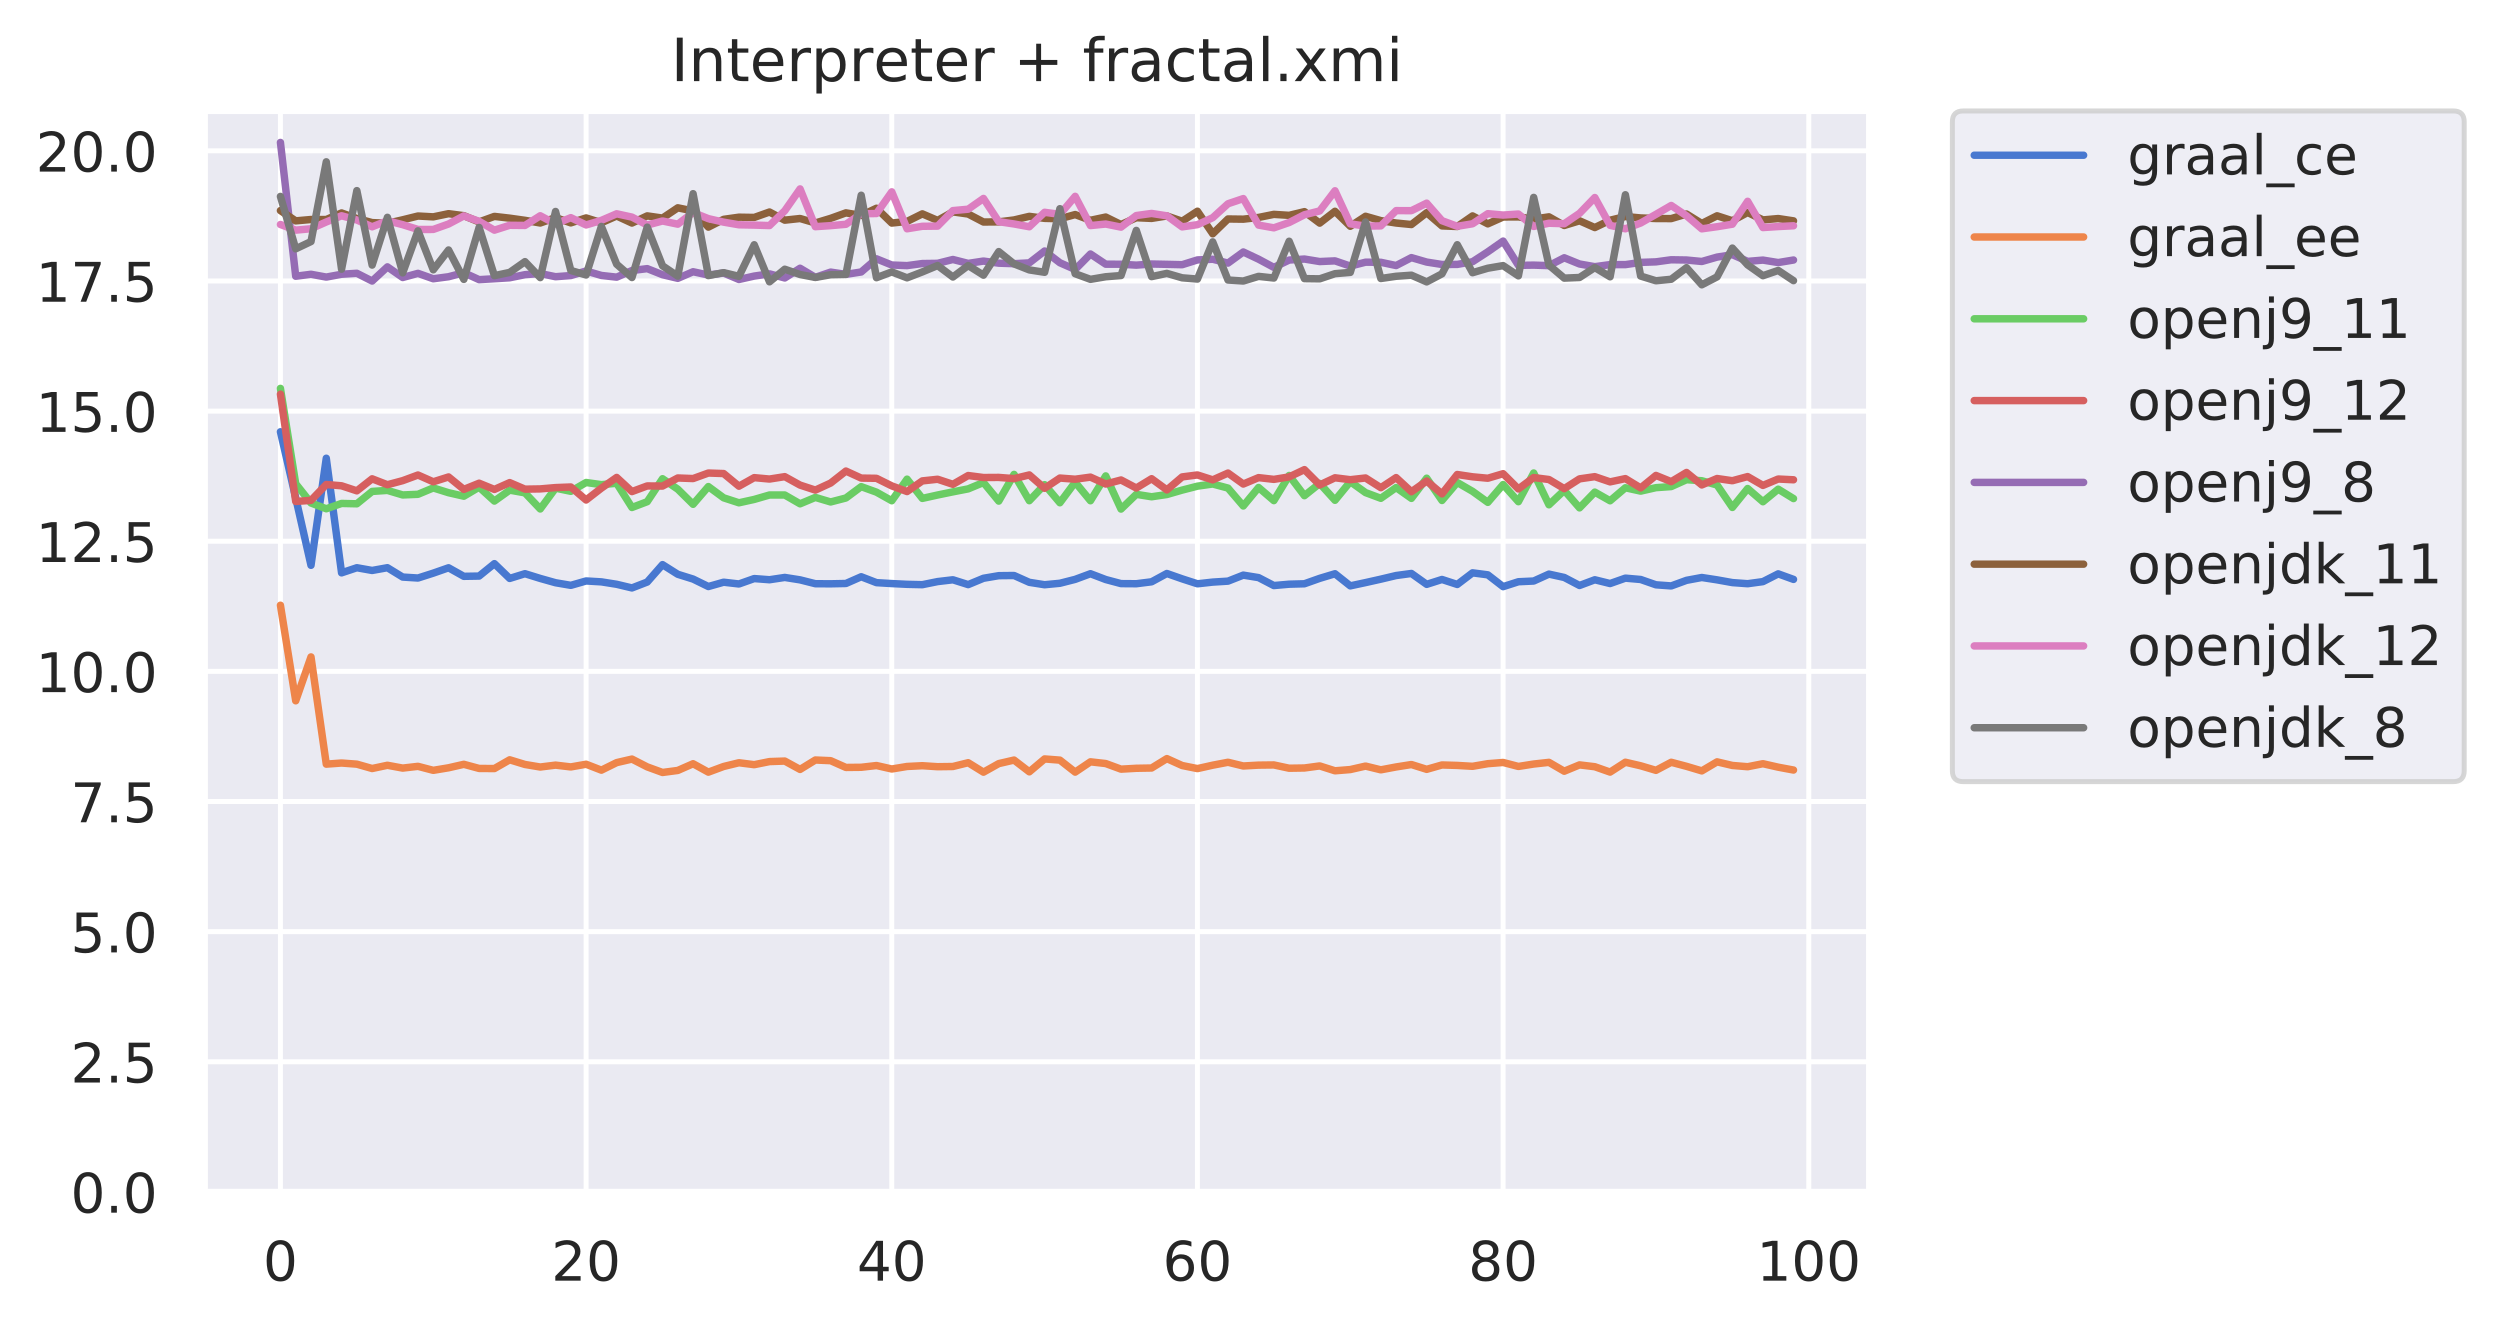 <?xml version="1.0" encoding="utf-8" standalone="no"?>
<!DOCTYPE svg PUBLIC "-//W3C//DTD SVG 1.1//EN"
  "http://www.w3.org/Graphics/SVG/1.1/DTD/svg11.dtd">
<!-- Created with matplotlib (https://matplotlib.org/) -->
<svg height="267.104pt" version="1.1" viewBox="0 0 502.892 267.104" width="502.892pt" xmlns="http://www.w3.org/2000/svg" xmlns:xlink="http://www.w3.org/1999/xlink">
 <defs>
  <style type="text/css">
*{stroke-linecap:butt;stroke-linejoin:round;}
  </style>
 </defs>
 <g id="figure_1">
  <g id="patch_1">
   <path d="M 0 267.104 
L 502.892 267.104 
L 502.892 0 
L 0 0 
z
" style="fill:#ffffff;"/>
  </g>
  <g id="axes_1">
   <g id="patch_2">
    <path d="M 41.192 239.758 
L 375.992 239.758 
L 375.992 22.318 
L 41.192 22.318 
z
" style="fill:#eaeaf2;"/>
   </g>
   <g id="matplotlib.axis_1">
    <g id="xtick_1">
     <g id="line2d_1">
      <path clip-path="url(#p7d2345cd9d)" d="M 56.41 239.758 
L 56.41 22.318 
" style="fill:none;stroke:#ffffff;stroke-linecap:round;"/>
     </g>
     <g id="text_1">
      <!-- 0 -->
      <defs>
       <path d="M 31.781 66.406 
Q 24.172 66.406 20.328 58.906 
Q 16.5 51.422 16.5 36.375 
Q 16.5 21.391 20.328 13.891 
Q 24.172 6.391 31.781 6.391 
Q 39.453 6.391 43.281 13.891 
Q 47.125 21.391 47.125 36.375 
Q 47.125 51.422 43.281 58.906 
Q 39.453 66.406 31.781 66.406 
z
M 31.781 74.219 
Q 44.047 74.219 50.516 64.516 
Q 56.984 54.828 56.984 36.375 
Q 56.984 17.969 50.516 8.266 
Q 44.047 -1.422 31.781 -1.422 
Q 19.531 -1.422 13.062 8.266 
Q 6.594 17.969 6.594 36.375 
Q 6.594 54.828 13.062 64.516 
Q 19.531 74.219 31.781 74.219 
z
" id="DejaVuSans-48"/>
      </defs>
      <g style="fill:#262626;" transform="translate(52.911 257.616)scale(0.11 -0.11)">
       <use xlink:href="#DejaVuSans-48"/>
      </g>
     </g>
    </g>
    <g id="xtick_2">
     <g id="line2d_2">
      <path clip-path="url(#p7d2345cd9d)" d="M 117.898 239.758 
L 117.898 22.318 
" style="fill:none;stroke:#ffffff;stroke-linecap:round;"/>
     </g>
     <g id="text_2">
      <!-- 20 -->
      <defs>
       <path d="M 19.188 8.297 
L 53.609 8.297 
L 53.609 0 
L 7.328 0 
L 7.328 8.297 
Q 12.938 14.109 22.625 23.891 
Q 32.328 33.688 34.812 36.531 
Q 39.547 41.844 41.422 45.531 
Q 43.312 49.219 43.312 52.781 
Q 43.312 58.594 39.234 62.25 
Q 35.156 65.922 28.609 65.922 
Q 23.969 65.922 18.812 64.312 
Q 13.672 62.703 7.812 59.422 
L 7.812 69.391 
Q 13.766 71.781 18.938 73 
Q 24.125 74.219 28.422 74.219 
Q 39.75 74.219 46.484 68.547 
Q 53.219 62.891 53.219 53.422 
Q 53.219 48.922 51.531 44.891 
Q 49.859 40.875 45.406 35.406 
Q 44.188 33.984 37.641 27.219 
Q 31.109 20.453 19.188 8.297 
z
" id="DejaVuSans-50"/>
      </defs>
      <g style="fill:#262626;" transform="translate(110.899 257.616)scale(0.11 -0.11)">
       <use xlink:href="#DejaVuSans-50"/>
       <use x="63.623" xlink:href="#DejaVuSans-48"/>
      </g>
     </g>
    </g>
    <g id="xtick_3">
     <g id="line2d_3">
      <path clip-path="url(#p7d2345cd9d)" d="M 179.386 239.758 
L 179.386 22.318 
" style="fill:none;stroke:#ffffff;stroke-linecap:round;"/>
     </g>
     <g id="text_3">
      <!-- 40 -->
      <defs>
       <path d="M 37.797 64.312 
L 12.891 25.391 
L 37.797 25.391 
z
M 35.203 72.906 
L 47.609 72.906 
L 47.609 25.391 
L 58.016 25.391 
L 58.016 17.188 
L 47.609 17.188 
L 47.609 0 
L 37.797 0 
L 37.797 17.188 
L 4.891 17.188 
L 4.891 26.703 
z
" id="DejaVuSans-52"/>
      </defs>
      <g style="fill:#262626;" transform="translate(172.387 257.616)scale(0.11 -0.11)">
       <use xlink:href="#DejaVuSans-52"/>
       <use x="63.623" xlink:href="#DejaVuSans-48"/>
      </g>
     </g>
    </g>
    <g id="xtick_4">
     <g id="line2d_4">
      <path clip-path="url(#p7d2345cd9d)" d="M 240.873 239.758 
L 240.873 22.318 
" style="fill:none;stroke:#ffffff;stroke-linecap:round;"/>
     </g>
     <g id="text_4">
      <!-- 60 -->
      <defs>
       <path d="M 33.016 40.375 
Q 26.375 40.375 22.484 35.828 
Q 18.609 31.297 18.609 23.391 
Q 18.609 15.531 22.484 10.953 
Q 26.375 6.391 33.016 6.391 
Q 39.656 6.391 43.531 10.953 
Q 47.406 15.531 47.406 23.391 
Q 47.406 31.297 43.531 35.828 
Q 39.656 40.375 33.016 40.375 
z
M 52.594 71.297 
L 52.594 62.312 
Q 48.875 64.062 45.094 64.984 
Q 41.312 65.922 37.594 65.922 
Q 27.828 65.922 22.672 59.328 
Q 17.531 52.734 16.797 39.406 
Q 19.672 43.656 24.016 45.922 
Q 28.375 48.188 33.594 48.188 
Q 44.578 48.188 50.953 41.516 
Q 57.328 34.859 57.328 23.391 
Q 57.328 12.156 50.688 5.359 
Q 44.047 -1.422 33.016 -1.422 
Q 20.359 -1.422 13.672 8.266 
Q 6.984 17.969 6.984 36.375 
Q 6.984 53.656 15.188 63.938 
Q 23.391 74.219 37.203 74.219 
Q 40.922 74.219 44.703 73.484 
Q 48.484 72.75 52.594 71.297 
z
" id="DejaVuSans-54"/>
      </defs>
      <g style="fill:#262626;" transform="translate(233.874 257.616)scale(0.11 -0.11)">
       <use xlink:href="#DejaVuSans-54"/>
       <use x="63.623" xlink:href="#DejaVuSans-48"/>
      </g>
     </g>
    </g>
    <g id="xtick_5">
     <g id="line2d_5">
      <path clip-path="url(#p7d2345cd9d)" d="M 302.361 239.758 
L 302.361 22.318 
" style="fill:none;stroke:#ffffff;stroke-linecap:round;"/>
     </g>
     <g id="text_5">
      <!-- 80 -->
      <defs>
       <path d="M 31.781 34.625 
Q 24.75 34.625 20.719 30.859 
Q 16.703 27.094 16.703 20.516 
Q 16.703 13.922 20.719 10.156 
Q 24.75 6.391 31.781 6.391 
Q 38.812 6.391 42.859 10.172 
Q 46.922 13.969 46.922 20.516 
Q 46.922 27.094 42.891 30.859 
Q 38.875 34.625 31.781 34.625 
z
M 21.922 38.812 
Q 15.578 40.375 12.031 44.719 
Q 8.5 49.078 8.5 55.328 
Q 8.5 64.062 14.719 69.141 
Q 20.953 74.219 31.781 74.219 
Q 42.672 74.219 48.875 69.141 
Q 55.078 64.062 55.078 55.328 
Q 55.078 49.078 51.531 44.719 
Q 48 40.375 41.703 38.812 
Q 48.828 37.156 52.797 32.312 
Q 56.781 27.484 56.781 20.516 
Q 56.781 9.906 50.312 4.234 
Q 43.844 -1.422 31.781 -1.422 
Q 19.734 -1.422 13.25 4.234 
Q 6.781 9.906 6.781 20.516 
Q 6.781 27.484 10.781 32.312 
Q 14.797 37.156 21.922 38.812 
z
M 18.312 54.391 
Q 18.312 48.734 21.844 45.562 
Q 25.391 42.391 31.781 42.391 
Q 38.141 42.391 41.719 45.562 
Q 45.312 48.734 45.312 54.391 
Q 45.312 60.062 41.719 63.234 
Q 38.141 66.406 31.781 66.406 
Q 25.391 66.406 21.844 63.234 
Q 18.312 60.062 18.312 54.391 
z
" id="DejaVuSans-56"/>
      </defs>
      <g style="fill:#262626;" transform="translate(295.362 257.616)scale(0.11 -0.11)">
       <use xlink:href="#DejaVuSans-56"/>
       <use x="63.623" xlink:href="#DejaVuSans-48"/>
      </g>
     </g>
    </g>
    <g id="xtick_6">
     <g id="line2d_6">
      <path clip-path="url(#p7d2345cd9d)" d="M 363.848 239.758 
L 363.848 22.318 
" style="fill:none;stroke:#ffffff;stroke-linecap:round;"/>
     </g>
     <g id="text_6">
      <!-- 100 -->
      <defs>
       <path d="M 12.406 8.297 
L 28.516 8.297 
L 28.516 63.922 
L 10.984 60.406 
L 10.984 69.391 
L 28.422 72.906 
L 38.281 72.906 
L 38.281 8.297 
L 54.391 8.297 
L 54.391 0 
L 12.406 0 
z
" id="DejaVuSans-49"/>
      </defs>
      <g style="fill:#262626;" transform="translate(353.35 257.616)scale(0.11 -0.11)">
       <use xlink:href="#DejaVuSans-49"/>
       <use x="63.623" xlink:href="#DejaVuSans-48"/>
       <use x="127.246" xlink:href="#DejaVuSans-48"/>
      </g>
     </g>
    </g>
   </g>
   <g id="matplotlib.axis_2">
    <g id="ytick_1">
     <g id="line2d_7">
      <path clip-path="url(#p7d2345cd9d)" d="M 41.192 239.758 
L 375.992 239.758 
" style="fill:none;stroke:#ffffff;stroke-linecap:round;"/>
     </g>
     <g id="text_7">
      <!-- 0.0 -->
      <defs>
       <path d="M 10.688 12.406 
L 21 12.406 
L 21 0 
L 10.688 0 
z
" id="DejaVuSans-46"/>
      </defs>
      <g style="fill:#262626;" transform="translate(14.199 243.937)scale(0.11 -0.11)">
       <use xlink:href="#DejaVuSans-48"/>
       <use x="63.623" xlink:href="#DejaVuSans-46"/>
       <use x="95.41" xlink:href="#DejaVuSans-48"/>
      </g>
     </g>
    </g>
    <g id="ytick_2">
     <g id="line2d_8">
      <path clip-path="url(#p7d2345cd9d)" d="M 41.192 213.581 
L 375.992 213.581 
" style="fill:none;stroke:#ffffff;stroke-linecap:round;"/>
     </g>
     <g id="text_8">
      <!-- 2.5 -->
      <defs>
       <path d="M 10.797 72.906 
L 49.516 72.906 
L 49.516 64.594 
L 19.828 64.594 
L 19.828 46.734 
Q 21.969 47.469 24.109 47.828 
Q 26.266 48.188 28.422 48.188 
Q 40.625 48.188 47.75 41.5 
Q 54.891 34.812 54.891 23.391 
Q 54.891 11.625 47.562 5.094 
Q 40.234 -1.422 26.906 -1.422 
Q 22.312 -1.422 17.547 -0.641 
Q 12.797 0.141 7.719 1.703 
L 7.719 11.625 
Q 12.109 9.234 16.797 8.062 
Q 21.484 6.891 26.703 6.891 
Q 35.156 6.891 40.078 11.328 
Q 45.016 15.766 45.016 23.391 
Q 45.016 31 40.078 35.438 
Q 35.156 39.891 26.703 39.891 
Q 22.75 39.891 18.812 39.016 
Q 14.891 38.141 10.797 36.281 
z
" id="DejaVuSans-53"/>
      </defs>
      <g style="fill:#262626;" transform="translate(14.199 217.76)scale(0.11 -0.11)">
       <use xlink:href="#DejaVuSans-50"/>
       <use x="63.623" xlink:href="#DejaVuSans-46"/>
       <use x="95.41" xlink:href="#DejaVuSans-53"/>
      </g>
     </g>
    </g>
    <g id="ytick_3">
     <g id="line2d_9">
      <path clip-path="url(#p7d2345cd9d)" d="M 41.192 187.403 
L 375.992 187.403 
" style="fill:none;stroke:#ffffff;stroke-linecap:round;"/>
     </g>
     <g id="text_9">
      <!-- 5.0 -->
      <g style="fill:#262626;" transform="translate(14.199 191.582)scale(0.11 -0.11)">
       <use xlink:href="#DejaVuSans-53"/>
       <use x="63.623" xlink:href="#DejaVuSans-46"/>
       <use x="95.41" xlink:href="#DejaVuSans-48"/>
      </g>
     </g>
    </g>
    <g id="ytick_4">
     <g id="line2d_10">
      <path clip-path="url(#p7d2345cd9d)" d="M 41.192 161.225 
L 375.992 161.225 
" style="fill:none;stroke:#ffffff;stroke-linecap:round;"/>
     </g>
     <g id="text_10">
      <!-- 7.5 -->
      <defs>
       <path d="M 8.203 72.906 
L 55.078 72.906 
L 55.078 68.703 
L 28.609 0 
L 18.312 0 
L 43.219 64.594 
L 8.203 64.594 
z
" id="DejaVuSans-55"/>
      </defs>
      <g style="fill:#262626;" transform="translate(14.199 165.405)scale(0.11 -0.11)">
       <use xlink:href="#DejaVuSans-55"/>
       <use x="63.623" xlink:href="#DejaVuSans-46"/>
       <use x="95.41" xlink:href="#DejaVuSans-53"/>
      </g>
     </g>
    </g>
    <g id="ytick_5">
     <g id="line2d_11">
      <path clip-path="url(#p7d2345cd9d)" d="M 41.192 135.048 
L 375.992 135.048 
" style="fill:none;stroke:#ffffff;stroke-linecap:round;"/>
     </g>
     <g id="text_11">
      <!-- 10.0 -->
      <g style="fill:#262626;" transform="translate(7.2 139.227)scale(0.11 -0.11)">
       <use xlink:href="#DejaVuSans-49"/>
       <use x="63.623" xlink:href="#DejaVuSans-48"/>
       <use x="127.246" xlink:href="#DejaVuSans-46"/>
       <use x="159.033" xlink:href="#DejaVuSans-48"/>
      </g>
     </g>
    </g>
    <g id="ytick_6">
     <g id="line2d_12">
      <path clip-path="url(#p7d2345cd9d)" d="M 41.192 108.87 
L 375.992 108.87 
" style="fill:none;stroke:#ffffff;stroke-linecap:round;"/>
     </g>
     <g id="text_12">
      <!-- 12.5 -->
      <g style="fill:#262626;" transform="translate(7.2 113.049)scale(0.11 -0.11)">
       <use xlink:href="#DejaVuSans-49"/>
       <use x="63.623" xlink:href="#DejaVuSans-50"/>
       <use x="127.246" xlink:href="#DejaVuSans-46"/>
       <use x="159.033" xlink:href="#DejaVuSans-53"/>
      </g>
     </g>
    </g>
    <g id="ytick_7">
     <g id="line2d_13">
      <path clip-path="url(#p7d2345cd9d)" d="M 41.192 82.693 
L 375.992 82.693 
" style="fill:none;stroke:#ffffff;stroke-linecap:round;"/>
     </g>
     <g id="text_13">
      <!-- 15.0 -->
      <g style="fill:#262626;" transform="translate(7.2 86.872)scale(0.11 -0.11)">
       <use xlink:href="#DejaVuSans-49"/>
       <use x="63.623" xlink:href="#DejaVuSans-53"/>
       <use x="127.246" xlink:href="#DejaVuSans-46"/>
       <use x="159.033" xlink:href="#DejaVuSans-48"/>
      </g>
     </g>
    </g>
    <g id="ytick_8">
     <g id="line2d_14">
      <path clip-path="url(#p7d2345cd9d)" d="M 41.192 56.515 
L 375.992 56.515 
" style="fill:none;stroke:#ffffff;stroke-linecap:round;"/>
     </g>
     <g id="text_14">
      <!-- 17.5 -->
      <g style="fill:#262626;" transform="translate(7.2 60.694)scale(0.11 -0.11)">
       <use xlink:href="#DejaVuSans-49"/>
       <use x="63.623" xlink:href="#DejaVuSans-55"/>
       <use x="127.246" xlink:href="#DejaVuSans-46"/>
       <use x="159.033" xlink:href="#DejaVuSans-53"/>
      </g>
     </g>
    </g>
    <g id="ytick_9">
     <g id="line2d_15">
      <path clip-path="url(#p7d2345cd9d)" d="M 41.192 30.337 
L 375.992 30.337 
" style="fill:none;stroke:#ffffff;stroke-linecap:round;"/>
     </g>
     <g id="text_15">
      <!-- 20.0 -->
      <g style="fill:#262626;" transform="translate(7.2 34.517)scale(0.11 -0.11)">
       <use xlink:href="#DejaVuSans-50"/>
       <use x="63.623" xlink:href="#DejaVuSans-48"/>
       <use x="127.246" xlink:href="#DejaVuSans-46"/>
       <use x="159.033" xlink:href="#DejaVuSans-48"/>
      </g>
     </g>
    </g>
   </g>
   <g id="line2d_16">
    <path clip-path="url(#p7d2345cd9d)" d="M 56.41 86.856 
L 59.485 100.159 
L 62.559 113.715 
L 65.634 92.181 
L 68.708 115.231 
L 71.782 114.204 
L 74.857 114.751 
L 77.931 114.198 
L 81.005 116.08 
L 84.08 116.273 
L 87.154 115.29 
L 90.229 114.214 
L 93.303 115.933 
L 96.377 115.879 
L 99.452 113.386 
L 102.526 116.355 
L 105.6 115.402 
L 108.675 116.357 
L 111.749 117.222 
L 114.824 117.745 
L 117.898 116.864 
L 120.972 117.046 
L 124.047 117.534 
L 127.121 118.267 
L 130.195 117.08 
L 133.27 113.582 
L 136.344 115.522 
L 139.419 116.482 
L 142.493 117.984 
L 145.567 117.115 
L 148.642 117.47 
L 151.716 116.383 
L 154.791 116.618 
L 157.865 116.156 
L 160.939 116.643 
L 164.014 117.418 
L 167.088 117.436 
L 170.162 117.372 
L 173.237 116.018 
L 176.311 117.204 
L 179.386 117.39 
L 182.46 117.541 
L 185.534 117.612 
L 188.609 116.99 
L 191.683 116.628 
L 194.757 117.6 
L 197.832 116.324 
L 200.906 115.8 
L 203.981 115.765 
L 207.055 117.139 
L 210.129 117.624 
L 213.204 117.329 
L 216.278 116.544 
L 219.353 115.407 
L 222.427 116.578 
L 225.501 117.398 
L 228.576 117.421 
L 231.65 117.033 
L 234.724 115.362 
L 237.799 116.438 
L 240.873 117.435 
L 243.948 117.094 
L 247.022 116.901 
L 250.096 115.692 
L 253.171 116.19 
L 256.245 117.788 
L 259.319 117.516 
L 262.394 117.431 
L 265.468 116.34 
L 268.543 115.412 
L 271.617 117.85 
L 274.691 117.192 
L 277.766 116.503 
L 280.84 115.772 
L 283.915 115.357 
L 286.989 117.545 
L 290.063 116.565 
L 293.138 117.568 
L 296.212 115.231 
L 299.286 115.632 
L 302.361 118.011 
L 305.435 117.021 
L 308.51 116.878 
L 311.584 115.486 
L 314.658 116.16 
L 317.733 117.773 
L 320.807 116.625 
L 323.881 117.382 
L 326.956 116.298 
L 330.03 116.567 
L 333.105 117.638 
L 336.179 117.862 
L 339.253 116.739 
L 342.328 116.167 
L 345.402 116.641 
L 348.476 117.193 
L 351.551 117.417 
L 354.625 116.998 
L 357.7 115.434 
L 360.774 116.547 
" style="fill:none;stroke:#4878d0;stroke-linecap:round;stroke-width:1.5;"/>
   </g>
   <g id="line2d_17">
    <path clip-path="url(#p7d2345cd9d)" d="M 56.41 121.749 
L 59.485 140.968 
L 62.559 132.148 
L 65.634 153.712 
L 68.708 153.487 
L 71.782 153.717 
L 74.857 154.592 
L 77.931 153.94 
L 81.005 154.508 
L 84.08 154.154 
L 87.154 154.958 
L 90.229 154.446 
L 93.303 153.745 
L 96.377 154.577 
L 99.452 154.599 
L 102.526 152.839 
L 105.6 153.777 
L 108.675 154.292 
L 111.749 153.91 
L 114.824 154.273 
L 117.898 153.73 
L 120.972 154.923 
L 124.047 153.406 
L 127.121 152.693 
L 130.195 154.265 
L 133.27 155.387 
L 136.344 154.98 
L 139.419 153.631 
L 142.493 155.322 
L 145.567 154.182 
L 148.642 153.433 
L 151.716 153.82 
L 154.791 153.198 
L 157.865 153.093 
L 160.939 154.775 
L 164.014 152.881 
L 167.088 153.016 
L 170.162 154.378 
L 173.237 154.345 
L 176.311 153.991 
L 179.386 154.689 
L 182.46 154.181 
L 185.534 154.027 
L 188.609 154.228 
L 191.683 154.186 
L 194.757 153.426 
L 197.832 155.327 
L 200.906 153.605 
L 203.981 152.892 
L 207.055 155.255 
L 210.129 152.665 
L 213.204 152.905 
L 216.278 155.316 
L 219.353 153.246 
L 222.427 153.593 
L 225.501 154.721 
L 228.576 154.546 
L 231.65 154.49 
L 234.724 152.601 
L 237.799 153.99 
L 240.873 154.611 
L 243.948 153.922 
L 247.022 153.335 
L 250.096 154.083 
L 253.171 153.912 
L 256.245 153.874 
L 259.319 154.535 
L 262.394 154.486 
L 265.468 154.072 
L 268.543 155.051 
L 271.617 154.803 
L 274.691 154.104 
L 277.766 154.856 
L 280.84 154.277 
L 283.915 153.791 
L 286.989 154.757 
L 290.063 153.878 
L 293.138 153.97 
L 296.212 154.148 
L 299.286 153.62 
L 302.361 153.375 
L 305.435 154.176 
L 308.51 153.691 
L 311.584 153.352 
L 314.658 155.136 
L 317.733 153.862 
L 320.807 154.232 
L 323.881 155.31 
L 326.956 153.33 
L 330.03 154.044 
L 333.105 154.958 
L 336.179 153.338 
L 339.253 154.153 
L 342.328 155.069 
L 345.402 153.251 
L 348.476 153.976 
L 351.551 154.231 
L 354.625 153.625 
L 357.7 154.324 
L 360.774 154.899 
" style="fill:none;stroke:#ee854a;stroke-linecap:round;stroke-width:1.5;"/>
   </g>
   <g id="line2d_18">
    <path clip-path="url(#p7d2345cd9d)" d="M 56.41 78.127 
L 59.485 97.312 
L 62.559 101.184 
L 65.634 102.341 
L 68.708 101.271 
L 71.782 101.342 
L 74.857 98.853 
L 77.931 98.647 
L 81.005 99.563 
L 84.08 99.433 
L 87.154 98.15 
L 90.229 99.113 
L 93.303 99.815 
L 96.377 97.993 
L 99.452 100.792 
L 102.526 98.594 
L 105.6 99.145 
L 108.675 102.38 
L 111.749 98.198 
L 114.824 98.832 
L 117.898 97.057 
L 120.972 97.49 
L 124.047 97.214 
L 127.121 102.084 
L 130.195 100.917 
L 133.27 96.299 
L 136.344 98.407 
L 139.419 101.442 
L 142.493 97.878 
L 145.567 100.141 
L 148.642 101.14 
L 151.716 100.464 
L 154.791 99.57 
L 157.865 99.574 
L 160.939 101.345 
L 164.014 100.059 
L 167.088 100.972 
L 170.162 100.175 
L 173.237 97.892 
L 176.311 99.003 
L 179.386 100.73 
L 182.46 96.386 
L 185.534 100.255 
L 188.609 99.574 
L 191.683 98.94 
L 194.757 98.341 
L 197.832 97.06 
L 200.906 100.798 
L 203.981 95.429 
L 207.055 100.717 
L 210.129 97.494 
L 213.204 101.132 
L 216.278 97 
L 219.353 100.726 
L 222.427 95.733 
L 225.501 102.4 
L 228.576 99.438 
L 231.65 99.928 
L 234.724 99.476 
L 237.799 98.587 
L 240.873 97.797 
L 243.948 97.359 
L 247.022 98.184 
L 250.096 101.78 
L 253.171 98.063 
L 256.245 100.702 
L 259.319 95.644 
L 262.394 99.709 
L 265.468 97.249 
L 268.543 100.634 
L 271.617 96.891 
L 274.691 99.091 
L 277.766 100.238 
L 280.84 98.078 
L 283.915 100.248 
L 286.989 96.192 
L 290.063 100.672 
L 293.138 97.057 
L 296.212 98.835 
L 299.286 101.049 
L 302.361 97.471 
L 305.435 100.917 
L 308.51 95.148 
L 311.584 101.541 
L 314.658 98.643 
L 317.733 102.161 
L 320.807 98.991 
L 323.881 100.735 
L 326.956 98.119 
L 330.03 98.795 
L 333.105 98.096 
L 336.179 97.879 
L 339.253 96.497 
L 342.328 96.705 
L 345.402 97.567 
L 348.476 102.075 
L 351.551 98.271 
L 354.625 100.927 
L 357.7 98.402 
L 360.774 100.291 
" style="fill:none;stroke:#6acc64;stroke-linecap:round;stroke-width:1.5;"/>
   </g>
   <g id="line2d_19">
    <path clip-path="url(#p7d2345cd9d)" d="M 56.41 79.298 
L 59.485 100.868 
L 62.559 100.657 
L 65.634 97.458 
L 68.708 97.721 
L 71.782 98.736 
L 74.857 96.318 
L 77.931 97.506 
L 81.005 96.686 
L 84.08 95.553 
L 87.154 96.915 
L 90.229 95.941 
L 93.303 98.444 
L 96.377 97.199 
L 99.452 98.453 
L 102.526 97.08 
L 105.6 98.397 
L 108.675 98.345 
L 111.749 98.081 
L 114.824 97.962 
L 117.898 100.578 
L 120.972 98.197 
L 124.047 96.039 
L 127.121 98.884 
L 130.195 97.749 
L 133.27 97.774 
L 136.344 96.148 
L 139.419 96.265 
L 142.493 95.153 
L 145.567 95.259 
L 148.642 97.8 
L 151.716 96.081 
L 154.791 96.364 
L 157.865 95.883 
L 160.939 97.581 
L 164.014 98.588 
L 167.088 97.17 
L 170.162 94.758 
L 173.237 96.17 
L 176.311 96.216 
L 179.386 97.741 
L 182.46 98.879 
L 185.534 96.737 
L 188.609 96.404 
L 191.683 97.423 
L 194.757 95.656 
L 197.832 96.057 
L 200.906 96.035 
L 203.981 96.274 
L 207.055 95.536 
L 210.129 98.218 
L 213.204 96.164 
L 216.278 96.398 
L 219.353 95.977 
L 222.427 97.366 
L 225.501 96.551 
L 228.576 98.17 
L 231.65 96.296 
L 234.724 98.549 
L 237.799 95.934 
L 240.873 95.539 
L 243.948 96.528 
L 247.022 95.16 
L 250.096 97.366 
L 253.171 96.077 
L 256.245 96.428 
L 259.319 95.931 
L 262.394 94.473 
L 265.468 97.552 
L 268.543 96.11 
L 271.617 96.495 
L 274.691 96.149 
L 277.766 98.103 
L 280.84 96.074 
L 283.915 98.914 
L 286.989 96.761 
L 290.063 99.345 
L 293.138 95.451 
L 296.212 95.911 
L 299.286 96.202 
L 302.361 95.286 
L 305.435 98.354 
L 308.51 96.066 
L 311.584 96.459 
L 314.658 98.295 
L 317.733 96.326 
L 320.807 95.884 
L 323.881 96.932 
L 326.956 96.276 
L 330.03 98.145 
L 333.105 95.637 
L 336.179 96.885 
L 339.253 95.04 
L 342.328 97.549 
L 345.402 96.257 
L 348.476 96.699 
L 351.551 95.869 
L 354.625 97.642 
L 357.7 96.357 
L 360.774 96.511 
" style="fill:none;stroke:#d65f5f;stroke-linecap:round;stroke-width:1.5;"/>
   </g>
   <g id="line2d_20">
    <path clip-path="url(#p7d2345cd9d)" d="M 56.41 28.655 
L 59.485 55.565 
L 62.559 55.172 
L 65.634 55.737 
L 68.708 55.167 
L 71.782 54.972 
L 74.857 56.533 
L 77.931 53.684 
L 81.005 55.823 
L 84.08 54.986 
L 87.154 56.076 
L 90.229 55.666 
L 93.303 54.854 
L 96.377 56.255 
L 99.452 56.07 
L 102.526 55.878 
L 105.6 55.253 
L 108.675 55.024 
L 111.749 55.662 
L 114.824 55.427 
L 117.898 54.511 
L 120.972 55.408 
L 124.047 55.753 
L 127.121 54.421 
L 130.195 54.039 
L 133.27 55.259 
L 136.344 55.989 
L 139.419 54.663 
L 142.493 55.326 
L 145.567 54.923 
L 148.642 56.222 
L 151.716 55.532 
L 154.791 55.088 
L 157.865 55.916 
L 160.939 53.958 
L 164.014 55.791 
L 167.088 54.737 
L 170.162 55.192 
L 173.237 54.709 
L 176.311 52.063 
L 179.386 53.31 
L 182.46 53.43 
L 185.534 53.015 
L 188.609 52.97 
L 191.683 52.199 
L 194.757 52.984 
L 197.832 52.516 
L 200.906 52.939 
L 203.981 53.045 
L 207.055 52.876 
L 210.129 50.494 
L 213.204 52.856 
L 216.278 54.206 
L 219.353 51.095 
L 222.427 53.145 
L 225.501 53.155 
L 228.576 53.335 
L 231.65 53.108 
L 234.724 53.172 
L 237.799 53.247 
L 240.873 52.286 
L 243.948 52.149 
L 247.022 52.925 
L 250.096 50.688 
L 253.171 52.138 
L 256.245 53.787 
L 259.319 52.312 
L 262.394 52.108 
L 265.468 52.612 
L 268.543 52.475 
L 271.617 53.524 
L 274.691 52.742 
L 277.766 52.764 
L 280.84 53.415 
L 283.915 51.822 
L 286.989 52.717 
L 290.063 53.202 
L 293.138 53.189 
L 296.212 52.648 
L 299.286 50.651 
L 302.361 48.496 
L 305.435 53.378 
L 308.51 53.332 
L 311.584 53.436 
L 314.658 51.854 
L 317.733 53.104 
L 320.807 53.644 
L 323.881 53.226 
L 326.956 53.23 
L 330.03 52.783 
L 333.105 52.674 
L 336.179 52.254 
L 339.253 52.305 
L 342.328 52.599 
L 345.402 51.716 
L 348.476 51.228 
L 351.551 52.578 
L 354.625 52.32 
L 357.7 52.816 
L 360.774 52.305 
" style="fill:none;stroke:#956cb4;stroke-linecap:round;stroke-width:1.5;"/>
   </g>
   <g id="line2d_21">
    <path clip-path="url(#p7d2345cd9d)" d="M 56.41 42.359 
L 59.485 44.427 
L 62.559 44.154 
L 65.634 44.156 
L 68.708 42.837 
L 71.782 43.947 
L 74.857 44.778 
L 77.931 44.915 
L 81.005 44.214 
L 84.08 43.453 
L 87.154 43.622 
L 90.229 42.983 
L 93.303 43.385 
L 96.377 44.646 
L 99.452 43.53 
L 102.526 43.886 
L 105.6 44.319 
L 108.675 44.858 
L 111.749 43.777 
L 114.824 44.832 
L 117.898 43.837 
L 120.972 44.802 
L 124.047 43.447 
L 127.121 44.867 
L 130.195 43.426 
L 133.27 43.869 
L 136.344 41.804 
L 139.419 42.432 
L 142.493 45.685 
L 145.567 44.12 
L 148.642 43.689 
L 151.716 43.74 
L 154.791 42.649 
L 157.865 44.288 
L 160.939 43.954 
L 164.014 44.854 
L 167.088 43.924 
L 170.162 42.817 
L 173.237 43.335 
L 176.311 41.891 
L 179.386 44.869 
L 182.46 44.544 
L 185.534 43.02 
L 188.609 44.34 
L 191.683 42.623 
L 194.757 43.055 
L 197.832 44.66 
L 200.906 44.632 
L 203.981 44.246 
L 207.055 43.521 
L 210.129 43.925 
L 213.204 44.005 
L 216.278 43.162 
L 219.353 44.312 
L 222.427 43.661 
L 225.501 45.174 
L 228.576 43.795 
L 231.65 43.934 
L 234.724 43.442 
L 237.799 44.503 
L 240.873 42.489 
L 243.948 47.024 
L 247.022 44.048 
L 250.096 44.09 
L 253.171 43.74 
L 256.245 43.12 
L 259.319 43.318 
L 262.394 42.576 
L 265.468 44.882 
L 268.543 42.503 
L 271.617 45.513 
L 274.691 43.506 
L 277.766 44.38 
L 280.84 44.863 
L 283.915 45.166 
L 286.989 42.787 
L 290.063 45.44 
L 293.138 45.564 
L 296.212 43.435 
L 299.286 45.029 
L 302.361 43.652 
L 305.435 43.631 
L 308.51 44.07 
L 311.584 43.619 
L 314.658 45.354 
L 317.733 44.415 
L 320.807 45.773 
L 323.881 44.298 
L 326.956 43.556 
L 330.03 43.84 
L 333.105 43.958 
L 336.179 43.971 
L 339.253 43.051 
L 342.328 44.956 
L 345.402 43.408 
L 348.476 44.406 
L 351.551 42.743 
L 354.625 44.239 
L 357.7 43.962 
L 360.774 44.429 
" style="fill:none;stroke:#8c613c;stroke-linecap:round;stroke-width:1.5;"/>
   </g>
   <g id="line2d_22">
    <path clip-path="url(#p7d2345cd9d)" d="M 56.41 45.158 
L 59.485 46.297 
L 62.559 46.014 
L 65.634 44.651 
L 68.708 43.404 
L 71.782 44.252 
L 74.857 45.623 
L 77.931 44.405 
L 81.005 45.197 
L 84.08 46.157 
L 87.154 46.153 
L 90.229 45.06 
L 93.303 43.435 
L 96.377 44.523 
L 99.452 46.299 
L 102.526 45.318 
L 105.6 45.351 
L 108.675 43.4 
L 111.749 45.045 
L 114.824 43.784 
L 117.898 45.253 
L 120.972 44.33 
L 124.047 43.004 
L 127.121 43.672 
L 130.195 45.272 
L 133.27 44.456 
L 136.344 45.093 
L 139.419 42.761 
L 142.493 43.98 
L 145.567 44.687 
L 148.642 45.218 
L 151.716 45.279 
L 154.791 45.375 
L 157.865 42.394 
L 160.939 38.003 
L 164.014 45.598 
L 167.088 45.391 
L 170.162 45.119 
L 173.237 43.004 
L 176.311 42.953 
L 179.386 38.591 
L 182.46 46.022 
L 185.534 45.521 
L 188.609 45.483 
L 191.683 42.365 
L 194.757 42.079 
L 197.832 39.92 
L 200.906 44.593 
L 203.981 45.053 
L 207.055 45.613 
L 210.129 42.705 
L 213.204 43.117 
L 216.278 39.495 
L 219.353 45.376 
L 222.427 45.071 
L 225.501 45.691 
L 228.576 43.359 
L 231.65 42.934 
L 234.724 43.412 
L 237.799 45.64 
L 240.873 45.193 
L 243.948 43.791 
L 247.022 40.986 
L 250.096 39.947 
L 253.171 45.282 
L 256.245 45.829 
L 259.319 44.765 
L 262.394 43.201 
L 265.468 42.43 
L 268.543 38.377 
L 271.617 45.026 
L 274.691 45.489 
L 277.766 45.439 
L 280.84 42.368 
L 283.915 42.375 
L 286.989 40.867 
L 290.063 44.391 
L 293.138 45.52 
L 296.212 45.017 
L 299.286 42.979 
L 302.361 43.261 
L 305.435 43.053 
L 308.51 45.55 
L 311.584 44.903 
L 314.658 45.005 
L 317.733 42.916 
L 320.807 39.737 
L 323.881 45.333 
L 326.956 46.025 
L 330.03 44.864 
L 333.105 43.115 
L 336.179 41.333 
L 339.253 43.408 
L 342.328 46.03 
L 345.402 45.605 
L 348.476 45.101 
L 351.551 40.495 
L 354.625 45.774 
L 357.7 45.575 
L 360.774 45.417 
" style="fill:none;stroke:#dc7ec0;stroke-linecap:round;stroke-width:1.5;"/>
   </g>
   <g id="line2d_23">
    <path clip-path="url(#p7d2345cd9d)" d="M 56.41 39.512 
L 59.485 50.052 
L 62.559 48.59 
L 65.634 32.553 
L 68.708 54.153 
L 71.782 38.347 
L 74.857 53.321 
L 77.931 43.719 
L 81.005 54.888 
L 84.08 46.436 
L 87.154 54.271 
L 90.229 50.288 
L 93.303 56.198 
L 96.377 45.754 
L 99.452 55.45 
L 102.526 54.796 
L 105.6 52.633 
L 108.675 55.843 
L 111.749 42.54 
L 114.824 54.405 
L 117.898 55.314 
L 120.972 45.547 
L 124.047 53.15 
L 127.121 55.826 
L 130.195 45.694 
L 133.27 53.468 
L 136.344 55.543 
L 139.419 38.962 
L 142.493 55.436 
L 145.567 54.841 
L 148.642 55.584 
L 151.716 49.236 
L 154.791 56.688 
L 157.865 54.155 
L 160.939 55.218 
L 164.014 55.812 
L 167.088 55.262 
L 170.162 55.198 
L 173.237 39.277 
L 176.311 55.862 
L 179.386 54.699 
L 182.46 55.888 
L 185.534 54.699 
L 188.609 53.415 
L 191.683 55.722 
L 194.757 53.416 
L 197.832 55.35 
L 200.906 50.613 
L 203.981 53.083 
L 207.055 54.295 
L 210.129 54.774 
L 213.204 41.984 
L 216.278 55.063 
L 219.353 56.192 
L 222.427 55.67 
L 225.501 55.426 
L 228.576 46.351 
L 231.65 55.642 
L 234.724 54.992 
L 237.799 55.885 
L 240.873 56.133 
L 243.948 48.659 
L 247.022 56.329 
L 250.096 56.531 
L 253.171 55.592 
L 256.245 55.927 
L 259.319 48.532 
L 262.394 56.046 
L 265.468 56.089 
L 268.543 55.054 
L 271.617 54.793 
L 274.691 44.652 
L 277.766 56.021 
L 280.84 55.576 
L 283.915 55.356 
L 286.989 56.705 
L 290.063 55.082 
L 293.138 49.23 
L 296.212 54.857 
L 299.286 53.953 
L 302.361 53.429 
L 305.435 55.486 
L 308.51 39.711 
L 311.584 53.341 
L 314.658 55.947 
L 317.733 55.819 
L 320.807 53.818 
L 323.881 55.678 
L 326.956 39.177 
L 330.03 55.531 
L 333.105 56.481 
L 336.179 56.172 
L 339.253 53.844 
L 342.328 57.288 
L 345.402 55.693 
L 348.476 49.904 
L 351.551 53.289 
L 354.625 55.459 
L 357.7 54.403 
L 360.774 56.454 
" style="fill:none;stroke:#797979;stroke-linecap:round;stroke-width:1.5;"/>
   </g>
   <g id="patch_3">
    <path d="M 41.192 239.758 
L 41.192 22.318 
" style="fill:none;stroke:#ffffff;stroke-linecap:square;stroke-linejoin:miter;stroke-width:1.25;"/>
   </g>
   <g id="patch_4">
    <path d="M 375.992 239.758 
L 375.992 22.318 
" style="fill:none;stroke:#ffffff;stroke-linecap:square;stroke-linejoin:miter;stroke-width:1.25;"/>
   </g>
   <g id="patch_5">
    <path d="M 41.192 239.758 
L 375.992 239.758 
" style="fill:none;stroke:#ffffff;stroke-linecap:square;stroke-linejoin:miter;stroke-width:1.25;"/>
   </g>
   <g id="patch_6">
    <path d="M 41.192 22.318 
L 375.992 22.318 
" style="fill:none;stroke:#ffffff;stroke-linecap:square;stroke-linejoin:miter;stroke-width:1.25;"/>
   </g>
   <g id="text_16">
    <!-- Interpreter + fractal.xmi -->
    <defs>
     <path d="M 9.812 72.906 
L 19.672 72.906 
L 19.672 0 
L 9.812 0 
z
" id="DejaVuSans-73"/>
     <path d="M 54.891 33.016 
L 54.891 0 
L 45.906 0 
L 45.906 32.719 
Q 45.906 40.484 42.875 44.328 
Q 39.844 48.188 33.797 48.188 
Q 26.516 48.188 22.312 43.547 
Q 18.109 38.922 18.109 30.906 
L 18.109 0 
L 9.078 0 
L 9.078 54.688 
L 18.109 54.688 
L 18.109 46.188 
Q 21.344 51.125 25.703 53.562 
Q 30.078 56 35.797 56 
Q 45.219 56 50.047 50.172 
Q 54.891 44.344 54.891 33.016 
z
" id="DejaVuSans-110"/>
     <path d="M 18.312 70.219 
L 18.312 54.688 
L 36.812 54.688 
L 36.812 47.703 
L 18.312 47.703 
L 18.312 18.016 
Q 18.312 11.328 20.141 9.422 
Q 21.969 7.516 27.594 7.516 
L 36.812 7.516 
L 36.812 0 
L 27.594 0 
Q 17.188 0 13.234 3.875 
Q 9.281 7.766 9.281 18.016 
L 9.281 47.703 
L 2.688 47.703 
L 2.688 54.688 
L 9.281 54.688 
L 9.281 70.219 
z
" id="DejaVuSans-116"/>
     <path d="M 56.203 29.594 
L 56.203 25.203 
L 14.891 25.203 
Q 15.484 15.922 20.484 11.062 
Q 25.484 6.203 34.422 6.203 
Q 39.594 6.203 44.453 7.469 
Q 49.312 8.734 54.109 11.281 
L 54.109 2.781 
Q 49.266 0.734 44.188 -0.344 
Q 39.109 -1.422 33.891 -1.422 
Q 20.797 -1.422 13.156 6.188 
Q 5.516 13.812 5.516 26.812 
Q 5.516 40.234 12.766 48.109 
Q 20.016 56 32.328 56 
Q 43.359 56 49.781 48.891 
Q 56.203 41.797 56.203 29.594 
z
M 47.219 32.234 
Q 47.125 39.594 43.094 43.984 
Q 39.062 48.391 32.422 48.391 
Q 24.906 48.391 20.391 44.141 
Q 15.875 39.891 15.188 32.172 
z
" id="DejaVuSans-101"/>
     <path d="M 41.109 46.297 
Q 39.594 47.172 37.812 47.578 
Q 36.031 48 33.891 48 
Q 26.266 48 22.188 43.047 
Q 18.109 38.094 18.109 28.812 
L 18.109 0 
L 9.078 0 
L 9.078 54.688 
L 18.109 54.688 
L 18.109 46.188 
Q 20.953 51.172 25.484 53.578 
Q 30.031 56 36.531 56 
Q 37.453 56 38.578 55.875 
Q 39.703 55.766 41.062 55.516 
z
" id="DejaVuSans-114"/>
     <path d="M 18.109 8.203 
L 18.109 -20.797 
L 9.078 -20.797 
L 9.078 54.688 
L 18.109 54.688 
L 18.109 46.391 
Q 20.953 51.266 25.266 53.625 
Q 29.594 56 35.594 56 
Q 45.562 56 51.781 48.094 
Q 58.016 40.188 58.016 27.297 
Q 58.016 14.406 51.781 6.484 
Q 45.562 -1.422 35.594 -1.422 
Q 29.594 -1.422 25.266 0.953 
Q 20.953 3.328 18.109 8.203 
z
M 48.688 27.297 
Q 48.688 37.203 44.609 42.844 
Q 40.531 48.484 33.406 48.484 
Q 26.266 48.484 22.188 42.844 
Q 18.109 37.203 18.109 27.297 
Q 18.109 17.391 22.188 11.75 
Q 26.266 6.109 33.406 6.109 
Q 40.531 6.109 44.609 11.75 
Q 48.688 17.391 48.688 27.297 
z
" id="DejaVuSans-112"/>
     <path id="DejaVuSans-32"/>
     <path d="M 46 62.703 
L 46 35.5 
L 73.188 35.5 
L 73.188 27.203 
L 46 27.203 
L 46 0 
L 37.797 0 
L 37.797 27.203 
L 10.594 27.203 
L 10.594 35.5 
L 37.797 35.5 
L 37.797 62.703 
z
" id="DejaVuSans-43"/>
     <path d="M 37.109 75.984 
L 37.109 68.5 
L 28.516 68.5 
Q 23.688 68.5 21.797 66.547 
Q 19.922 64.594 19.922 59.516 
L 19.922 54.688 
L 34.719 54.688 
L 34.719 47.703 
L 19.922 47.703 
L 19.922 0 
L 10.891 0 
L 10.891 47.703 
L 2.297 47.703 
L 2.297 54.688 
L 10.891 54.688 
L 10.891 58.5 
Q 10.891 67.625 15.141 71.797 
Q 19.391 75.984 28.609 75.984 
z
" id="DejaVuSans-102"/>
     <path d="M 34.281 27.484 
Q 23.391 27.484 19.188 25 
Q 14.984 22.516 14.984 16.5 
Q 14.984 11.719 18.141 8.906 
Q 21.297 6.109 26.703 6.109 
Q 34.188 6.109 38.703 11.406 
Q 43.219 16.703 43.219 25.484 
L 43.219 27.484 
z
M 52.203 31.203 
L 52.203 0 
L 43.219 0 
L 43.219 8.297 
Q 40.141 3.328 35.547 0.953 
Q 30.953 -1.422 24.312 -1.422 
Q 15.922 -1.422 10.953 3.297 
Q 6 8.016 6 15.922 
Q 6 25.141 12.172 29.828 
Q 18.359 34.516 30.609 34.516 
L 43.219 34.516 
L 43.219 35.406 
Q 43.219 41.609 39.141 45 
Q 35.062 48.391 27.688 48.391 
Q 23 48.391 18.547 47.266 
Q 14.109 46.141 10.016 43.891 
L 10.016 52.203 
Q 14.938 54.109 19.578 55.047 
Q 24.219 56 28.609 56 
Q 40.484 56 46.344 49.844 
Q 52.203 43.703 52.203 31.203 
z
" id="DejaVuSans-97"/>
     <path d="M 48.781 52.594 
L 48.781 44.188 
Q 44.969 46.297 41.141 47.344 
Q 37.312 48.391 33.406 48.391 
Q 24.656 48.391 19.812 42.844 
Q 14.984 37.312 14.984 27.297 
Q 14.984 17.281 19.812 11.734 
Q 24.656 6.203 33.406 6.203 
Q 37.312 6.203 41.141 7.25 
Q 44.969 8.297 48.781 10.406 
L 48.781 2.094 
Q 45.016 0.344 40.984 -0.531 
Q 36.969 -1.422 32.422 -1.422 
Q 20.062 -1.422 12.781 6.344 
Q 5.516 14.109 5.516 27.297 
Q 5.516 40.672 12.859 48.328 
Q 20.219 56 33.016 56 
Q 37.156 56 41.109 55.141 
Q 45.062 54.297 48.781 52.594 
z
" id="DejaVuSans-99"/>
     <path d="M 9.422 75.984 
L 18.406 75.984 
L 18.406 0 
L 9.422 0 
z
" id="DejaVuSans-108"/>
     <path d="M 54.891 54.688 
L 35.109 28.078 
L 55.906 0 
L 45.312 0 
L 29.391 21.484 
L 13.484 0 
L 2.875 0 
L 24.125 28.609 
L 4.688 54.688 
L 15.281 54.688 
L 29.781 35.203 
L 44.281 54.688 
z
" id="DejaVuSans-120"/>
     <path d="M 52 44.188 
Q 55.375 50.25 60.062 53.125 
Q 64.75 56 71.094 56 
Q 79.641 56 84.281 50.016 
Q 88.922 44.047 88.922 33.016 
L 88.922 0 
L 79.891 0 
L 79.891 32.719 
Q 79.891 40.578 77.094 44.375 
Q 74.312 48.188 68.609 48.188 
Q 61.625 48.188 57.562 43.547 
Q 53.516 38.922 53.516 30.906 
L 53.516 0 
L 44.484 0 
L 44.484 32.719 
Q 44.484 40.625 41.703 44.406 
Q 38.922 48.188 33.109 48.188 
Q 26.219 48.188 22.156 43.531 
Q 18.109 38.875 18.109 30.906 
L 18.109 0 
L 9.078 0 
L 9.078 54.688 
L 18.109 54.688 
L 18.109 46.188 
Q 21.188 51.219 25.484 53.609 
Q 29.781 56 35.688 56 
Q 41.656 56 45.828 52.969 
Q 50 49.953 52 44.188 
z
" id="DejaVuSans-109"/>
     <path d="M 9.422 54.688 
L 18.406 54.688 
L 18.406 0 
L 9.422 0 
z
M 9.422 75.984 
L 18.406 75.984 
L 18.406 64.594 
L 9.422 64.594 
z
" id="DejaVuSans-105"/>
    </defs>
    <g style="fill:#262626;" transform="translate(134.971 16.318)scale(0.12 -0.12)">
     <use xlink:href="#DejaVuSans-73"/>
     <use x="29.492" xlink:href="#DejaVuSans-110"/>
     <use x="92.871" xlink:href="#DejaVuSans-116"/>
     <use x="132.08" xlink:href="#DejaVuSans-101"/>
     <use x="193.604" xlink:href="#DejaVuSans-114"/>
     <use x="234.717" xlink:href="#DejaVuSans-112"/>
     <use x="298.193" xlink:href="#DejaVuSans-114"/>
     <use x="339.275" xlink:href="#DejaVuSans-101"/>
     <use x="400.799" xlink:href="#DejaVuSans-116"/>
     <use x="440.008" xlink:href="#DejaVuSans-101"/>
     <use x="501.531" xlink:href="#DejaVuSans-114"/>
     <use x="542.645" xlink:href="#DejaVuSans-32"/>
     <use x="574.432" xlink:href="#DejaVuSans-43"/>
     <use x="658.221" xlink:href="#DejaVuSans-32"/>
     <use x="690.008" xlink:href="#DejaVuSans-102"/>
     <use x="725.213" xlink:href="#DejaVuSans-114"/>
     <use x="766.326" xlink:href="#DejaVuSans-97"/>
     <use x="827.605" xlink:href="#DejaVuSans-99"/>
     <use x="882.586" xlink:href="#DejaVuSans-116"/>
     <use x="921.795" xlink:href="#DejaVuSans-97"/>
     <use x="983.074" xlink:href="#DejaVuSans-108"/>
     <use x="1010.857" xlink:href="#DejaVuSans-46"/>
     <use x="1042.645" xlink:href="#DejaVuSans-120"/>
     <use x="1101.824" xlink:href="#DejaVuSans-109"/>
     <use x="1199.236" xlink:href="#DejaVuSans-105"/>
    </g>
   </g>
   <g id="legend_1">
    <g id="patch_7">
     <path d="M 394.932 157.233 
L 493.492 157.233 
Q 495.692 157.233 495.692 155.033 
L 495.692 24.518 
Q 495.692 22.318 493.492 22.318 
L 394.932 22.318 
Q 392.732 22.318 392.732 24.518 
L 392.732 155.033 
Q 392.732 157.233 394.932 157.233 
z
" style="fill:#eaeaf2;opacity:0.8;stroke:#cccccc;stroke-linejoin:miter;"/>
    </g>
    <g id="line2d_24">
     <path d="M 397.132 31.226 
L 419.132 31.226 
" style="fill:none;stroke:#4878d0;stroke-linecap:round;stroke-width:1.5;"/>
    </g>
    <g id="line2d_25"/>
    <g id="text_17">
     <!-- graal_ce -->
     <defs>
      <path d="M 45.406 27.984 
Q 45.406 37.75 41.375 43.109 
Q 37.359 48.484 30.078 48.484 
Q 22.859 48.484 18.828 43.109 
Q 14.797 37.75 14.797 27.984 
Q 14.797 18.266 18.828 12.891 
Q 22.859 7.516 30.078 7.516 
Q 37.359 7.516 41.375 12.891 
Q 45.406 18.266 45.406 27.984 
z
M 54.391 6.781 
Q 54.391 -7.172 48.188 -13.984 
Q 42 -20.797 29.203 -20.797 
Q 24.469 -20.797 20.266 -20.094 
Q 16.062 -19.391 12.109 -17.922 
L 12.109 -9.188 
Q 16.062 -11.328 19.922 -12.344 
Q 23.781 -13.375 27.781 -13.375 
Q 36.625 -13.375 41.016 -8.766 
Q 45.406 -4.156 45.406 5.172 
L 45.406 9.625 
Q 42.625 4.781 38.281 2.391 
Q 33.938 0 27.875 0 
Q 17.828 0 11.672 7.656 
Q 5.516 15.328 5.516 27.984 
Q 5.516 40.672 11.672 48.328 
Q 17.828 56 27.875 56 
Q 33.938 56 38.281 53.609 
Q 42.625 51.219 45.406 46.391 
L 45.406 54.688 
L 54.391 54.688 
z
" id="DejaVuSans-103"/>
      <path d="M 50.984 -16.609 
L 50.984 -23.578 
L -0.984 -23.578 
L -0.984 -16.609 
z
" id="DejaVuSans-95"/>
     </defs>
     <g style="fill:#262626;" transform="translate(427.932 35.076)scale(0.11 -0.11)">
      <use xlink:href="#DejaVuSans-103"/>
      <use x="63.477" xlink:href="#DejaVuSans-114"/>
      <use x="104.59" xlink:href="#DejaVuSans-97"/>
      <use x="165.869" xlink:href="#DejaVuSans-97"/>
      <use x="227.148" xlink:href="#DejaVuSans-108"/>
      <use x="254.932" xlink:href="#DejaVuSans-95"/>
      <use x="304.932" xlink:href="#DejaVuSans-99"/>
      <use x="359.912" xlink:href="#DejaVuSans-101"/>
     </g>
    </g>
    <g id="line2d_26">
     <path d="M 397.132 47.678 
L 419.132 47.678 
" style="fill:none;stroke:#ee854a;stroke-linecap:round;stroke-width:1.5;"/>
    </g>
    <g id="line2d_27"/>
    <g id="text_18">
     <!-- graal_ee -->
     <g style="fill:#262626;" transform="translate(427.932 51.528)scale(0.11 -0.11)">
      <use xlink:href="#DejaVuSans-103"/>
      <use x="63.477" xlink:href="#DejaVuSans-114"/>
      <use x="104.59" xlink:href="#DejaVuSans-97"/>
      <use x="165.869" xlink:href="#DejaVuSans-97"/>
      <use x="227.148" xlink:href="#DejaVuSans-108"/>
      <use x="254.932" xlink:href="#DejaVuSans-95"/>
      <use x="304.932" xlink:href="#DejaVuSans-101"/>
      <use x="366.455" xlink:href="#DejaVuSans-101"/>
     </g>
    </g>
    <g id="line2d_28">
     <path d="M 397.132 64.13 
L 419.132 64.13 
" style="fill:none;stroke:#6acc64;stroke-linecap:round;stroke-width:1.5;"/>
    </g>
    <g id="line2d_29"/>
    <g id="text_19">
     <!-- openj9_11 -->
     <defs>
      <path d="M 30.609 48.391 
Q 23.391 48.391 19.188 42.75 
Q 14.984 37.109 14.984 27.297 
Q 14.984 17.484 19.156 11.844 
Q 23.344 6.203 30.609 6.203 
Q 37.797 6.203 41.984 11.859 
Q 46.188 17.531 46.188 27.297 
Q 46.188 37.016 41.984 42.703 
Q 37.797 48.391 30.609 48.391 
z
M 30.609 56 
Q 42.328 56 49.016 48.375 
Q 55.719 40.766 55.719 27.297 
Q 55.719 13.875 49.016 6.219 
Q 42.328 -1.422 30.609 -1.422 
Q 18.844 -1.422 12.172 6.219 
Q 5.516 13.875 5.516 27.297 
Q 5.516 40.766 12.172 48.375 
Q 18.844 56 30.609 56 
z
" id="DejaVuSans-111"/>
      <path d="M 9.422 54.688 
L 18.406 54.688 
L 18.406 -0.984 
Q 18.406 -11.422 14.422 -16.109 
Q 10.453 -20.797 1.609 -20.797 
L -1.812 -20.797 
L -1.812 -13.188 
L 0.594 -13.188 
Q 5.719 -13.188 7.562 -10.812 
Q 9.422 -8.453 9.422 -0.984 
z
M 9.422 75.984 
L 18.406 75.984 
L 18.406 64.594 
L 9.422 64.594 
z
" id="DejaVuSans-106"/>
      <path d="M 10.984 1.516 
L 10.984 10.5 
Q 14.703 8.734 18.5 7.812 
Q 22.312 6.891 25.984 6.891 
Q 35.75 6.891 40.891 13.453 
Q 46.047 20.016 46.781 33.406 
Q 43.953 29.203 39.594 26.953 
Q 35.25 24.703 29.984 24.703 
Q 19.047 24.703 12.672 31.312 
Q 6.297 37.938 6.297 49.422 
Q 6.297 60.641 12.938 67.422 
Q 19.578 74.219 30.609 74.219 
Q 43.266 74.219 49.922 64.516 
Q 56.594 54.828 56.594 36.375 
Q 56.594 19.141 48.406 8.859 
Q 40.234 -1.422 26.422 -1.422 
Q 22.703 -1.422 18.891 -0.688 
Q 15.094 0.047 10.984 1.516 
z
M 30.609 32.422 
Q 37.25 32.422 41.125 36.953 
Q 45.016 41.5 45.016 49.422 
Q 45.016 57.281 41.125 61.844 
Q 37.25 66.406 30.609 66.406 
Q 23.969 66.406 20.094 61.844 
Q 16.219 57.281 16.219 49.422 
Q 16.219 41.5 20.094 36.953 
Q 23.969 32.422 30.609 32.422 
z
" id="DejaVuSans-57"/>
     </defs>
     <g style="fill:#262626;" transform="translate(427.932 67.98)scale(0.11 -0.11)">
      <use xlink:href="#DejaVuSans-111"/>
      <use x="61.182" xlink:href="#DejaVuSans-112"/>
      <use x="124.658" xlink:href="#DejaVuSans-101"/>
      <use x="186.182" xlink:href="#DejaVuSans-110"/>
      <use x="249.561" xlink:href="#DejaVuSans-106"/>
      <use x="277.344" xlink:href="#DejaVuSans-57"/>
      <use x="340.967" xlink:href="#DejaVuSans-95"/>
      <use x="390.967" xlink:href="#DejaVuSans-49"/>
      <use x="454.59" xlink:href="#DejaVuSans-49"/>
     </g>
    </g>
    <g id="line2d_30">
     <path d="M 397.132 80.582 
L 419.132 80.582 
" style="fill:none;stroke:#d65f5f;stroke-linecap:round;stroke-width:1.5;"/>
    </g>
    <g id="line2d_31"/>
    <g id="text_20">
     <!-- openj9_12 -->
     <g style="fill:#262626;" transform="translate(427.932 84.432)scale(0.11 -0.11)">
      <use xlink:href="#DejaVuSans-111"/>
      <use x="61.182" xlink:href="#DejaVuSans-112"/>
      <use x="124.658" xlink:href="#DejaVuSans-101"/>
      <use x="186.182" xlink:href="#DejaVuSans-110"/>
      <use x="249.561" xlink:href="#DejaVuSans-106"/>
      <use x="277.344" xlink:href="#DejaVuSans-57"/>
      <use x="340.967" xlink:href="#DejaVuSans-95"/>
      <use x="390.967" xlink:href="#DejaVuSans-49"/>
      <use x="454.59" xlink:href="#DejaVuSans-50"/>
     </g>
    </g>
    <g id="line2d_32">
     <path d="M 397.132 97.034 
L 419.132 97.034 
" style="fill:none;stroke:#956cb4;stroke-linecap:round;stroke-width:1.5;"/>
    </g>
    <g id="line2d_33"/>
    <g id="text_21">
     <!-- openj9_8 -->
     <g style="fill:#262626;" transform="translate(427.932 100.884)scale(0.11 -0.11)">
      <use xlink:href="#DejaVuSans-111"/>
      <use x="61.182" xlink:href="#DejaVuSans-112"/>
      <use x="124.658" xlink:href="#DejaVuSans-101"/>
      <use x="186.182" xlink:href="#DejaVuSans-110"/>
      <use x="249.561" xlink:href="#DejaVuSans-106"/>
      <use x="277.344" xlink:href="#DejaVuSans-57"/>
      <use x="340.967" xlink:href="#DejaVuSans-95"/>
      <use x="390.967" xlink:href="#DejaVuSans-56"/>
     </g>
    </g>
    <g id="line2d_34">
     <path d="M 397.132 113.486 
L 419.132 113.486 
" style="fill:none;stroke:#8c613c;stroke-linecap:round;stroke-width:1.5;"/>
    </g>
    <g id="line2d_35"/>
    <g id="text_22">
     <!-- openjdk_11 -->
     <defs>
      <path d="M 45.406 46.391 
L 45.406 75.984 
L 54.391 75.984 
L 54.391 0 
L 45.406 0 
L 45.406 8.203 
Q 42.578 3.328 38.25 0.953 
Q 33.938 -1.422 27.875 -1.422 
Q 17.969 -1.422 11.734 6.484 
Q 5.516 14.406 5.516 27.297 
Q 5.516 40.188 11.734 48.094 
Q 17.969 56 27.875 56 
Q 33.938 56 38.25 53.625 
Q 42.578 51.266 45.406 46.391 
z
M 14.797 27.297 
Q 14.797 17.391 18.875 11.75 
Q 22.953 6.109 30.078 6.109 
Q 37.203 6.109 41.297 11.75 
Q 45.406 17.391 45.406 27.297 
Q 45.406 37.203 41.297 42.844 
Q 37.203 48.484 30.078 48.484 
Q 22.953 48.484 18.875 42.844 
Q 14.797 37.203 14.797 27.297 
z
" id="DejaVuSans-100"/>
      <path d="M 9.078 75.984 
L 18.109 75.984 
L 18.109 31.109 
L 44.922 54.688 
L 56.391 54.688 
L 27.391 29.109 
L 57.625 0 
L 45.906 0 
L 18.109 26.703 
L 18.109 0 
L 9.078 0 
z
" id="DejaVuSans-107"/>
     </defs>
     <g style="fill:#262626;" transform="translate(427.932 117.336)scale(0.11 -0.11)">
      <use xlink:href="#DejaVuSans-111"/>
      <use x="61.182" xlink:href="#DejaVuSans-112"/>
      <use x="124.658" xlink:href="#DejaVuSans-101"/>
      <use x="186.182" xlink:href="#DejaVuSans-110"/>
      <use x="249.561" xlink:href="#DejaVuSans-106"/>
      <use x="277.344" xlink:href="#DejaVuSans-100"/>
      <use x="340.82" xlink:href="#DejaVuSans-107"/>
      <use x="398.73" xlink:href="#DejaVuSans-95"/>
      <use x="448.73" xlink:href="#DejaVuSans-49"/>
      <use x="512.354" xlink:href="#DejaVuSans-49"/>
     </g>
    </g>
    <g id="line2d_36">
     <path d="M 397.132 129.938 
L 419.132 129.938 
" style="fill:none;stroke:#dc7ec0;stroke-linecap:round;stroke-width:1.5;"/>
    </g>
    <g id="line2d_37"/>
    <g id="text_23">
     <!-- openjdk_12 -->
     <g style="fill:#262626;" transform="translate(427.932 133.788)scale(0.11 -0.11)">
      <use xlink:href="#DejaVuSans-111"/>
      <use x="61.182" xlink:href="#DejaVuSans-112"/>
      <use x="124.658" xlink:href="#DejaVuSans-101"/>
      <use x="186.182" xlink:href="#DejaVuSans-110"/>
      <use x="249.561" xlink:href="#DejaVuSans-106"/>
      <use x="277.344" xlink:href="#DejaVuSans-100"/>
      <use x="340.82" xlink:href="#DejaVuSans-107"/>
      <use x="398.73" xlink:href="#DejaVuSans-95"/>
      <use x="448.73" xlink:href="#DejaVuSans-49"/>
      <use x="512.354" xlink:href="#DejaVuSans-50"/>
     </g>
    </g>
    <g id="line2d_38">
     <path d="M 397.132 146.39 
L 419.132 146.39 
" style="fill:none;stroke:#797979;stroke-linecap:round;stroke-width:1.5;"/>
    </g>
    <g id="line2d_39"/>
    <g id="text_24">
     <!-- openjdk_8 -->
     <g style="fill:#262626;" transform="translate(427.932 150.24)scale(0.11 -0.11)">
      <use xlink:href="#DejaVuSans-111"/>
      <use x="61.182" xlink:href="#DejaVuSans-112"/>
      <use x="124.658" xlink:href="#DejaVuSans-101"/>
      <use x="186.182" xlink:href="#DejaVuSans-110"/>
      <use x="249.561" xlink:href="#DejaVuSans-106"/>
      <use x="277.344" xlink:href="#DejaVuSans-100"/>
      <use x="340.82" xlink:href="#DejaVuSans-107"/>
      <use x="398.73" xlink:href="#DejaVuSans-95"/>
      <use x="448.73" xlink:href="#DejaVuSans-56"/>
     </g>
    </g>
   </g>
  </g>
 </g>
 <defs>
  <clipPath id="p7d2345cd9d">
   <rect height="217.44" width="334.8" x="41.192" y="22.318"/>
  </clipPath>
 </defs>
</svg>
